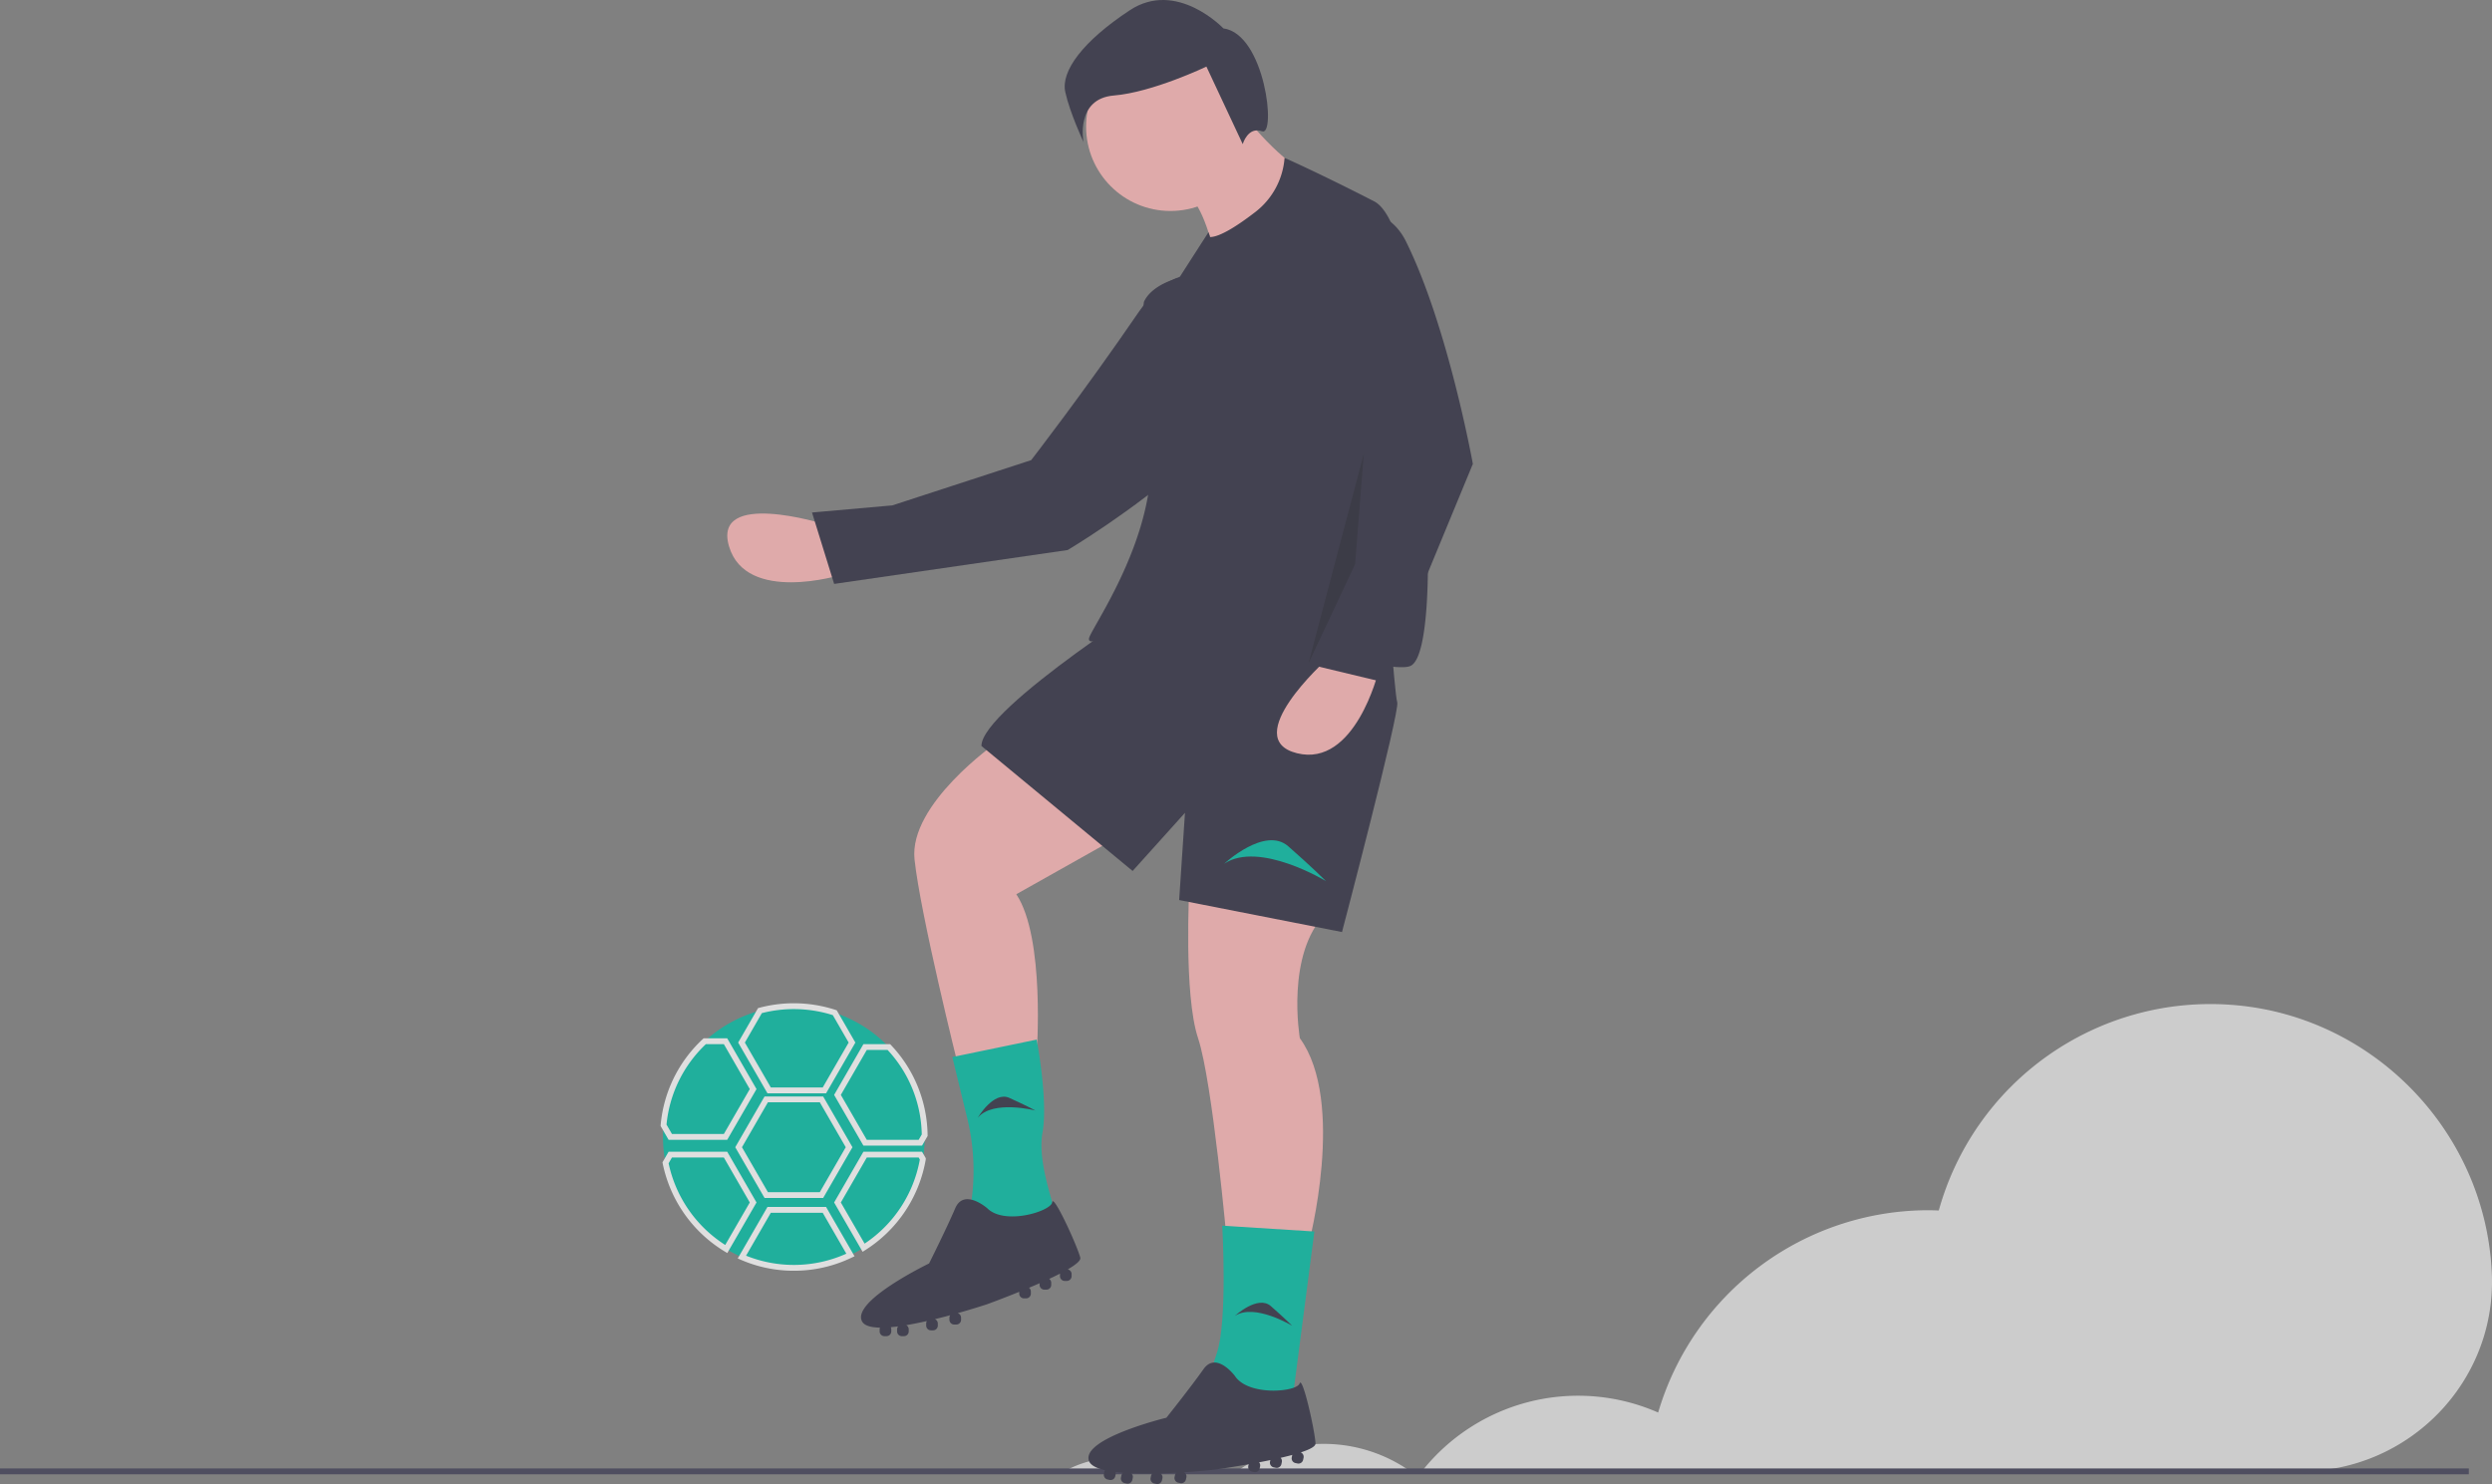 <svg xmlns="http://www.w3.org/2000/svg" width="856.973" height="510.426" viewBox="0 0 856.973 510.426">
  <rect x="0" y="0" width="856.973" height="510.426" fill="#808080" stroke="none"/>
  <g id="undraw_junior_soccer_6sop" opacity="0.75">
    <path id="Path_19" data-name="Path 19" d="M585.513,699.852c3.119-3.939,7.232,3.9,11.346,1h-22.8C578.7,703.429,582.324,695.642,585.513,699.852Z" transform="translate(-171.513 -194.787)" fill="none"/>
    <path id="Path_20" data-name="Path 20" d="M660.47,700.852h-3.93c.844.593,1.691,1.184,2.5,1.825C659.5,702.054,659.989,701.458,660.47,700.852Z" transform="translate(-171.513 -194.787)" fill="none"/>
    <path id="Path_21" data-name="Path 21" d="M555.814,696.125a37.625,37.625,0,0,0-18.293,4.727h36.54A37.459,37.459,0,0,0,555.814,696.125Z" transform="translate(-171.513 -194.787)" fill="#e6e6e6"/>
    <path id="Path_22" data-name="Path 22" d="M626.719,691.4a51.693,51.693,0,0,0-29.86,9.454h59.68a51.681,51.681,0,0,0-29.82-9.454Z" transform="translate(-171.513 -194.787)" fill="#e6e6e6"/>
    <path id="Path_23" data-name="Path 23" d="M1028.36,631.558c-2.67-48.412-41.566-87.883-89.938-91.191a96.924,96.924,0,0,0-100.183,70.761c-1.174-.042-2.347-.089-3.531-.089a96.921,96.921,0,0,0-92.971,69.583,68.484,68.484,0,0,0-81.267,20.23H962.742c37.136,0,67.2-30.759,65.69-67.864Q1028.4,632.274,1028.36,631.558Z" transform="translate(-171.513 -194.787)" fill="#e6e6e6"/>
    <rect id="Rectangle_2" data-name="Rectangle 2" width="849" height="2" transform="translate(0 505.065)" fill="#3f3d56"/>
    <path id="Path_24" data-name="Path 24" d="M454.857,375.025s-38.535-12-32.619,7.745,38.373,9.773,38.373,9.773Z" transform="translate(-171.513 -194.787)" fill="#ffb8b8"/>
    <path id="Path_25" data-name="Path 25" d="M602.159,300.9s-19.748-26.987-38.935,1.029c-19.224,28.071-37.1,51.115-37.1,51.115l-47.746,15.568-27.622,2.451,7.609,24.558,80.314-11.651S628.095,330.856,602.159,300.9Z" transform="translate(-171.513 -194.787)" fill="#2f2e41"/>
    <path id="Path_26" data-name="Path 26" d="M514.013,450.352s-30,21-28,40,15,71,15,71l27-4s3-40-7-55l48-27Z" transform="translate(-171.513 -194.787)" fill="#ffb8b8"/>
    <path id="Path_27" data-name="Path 27" d="M580.513,499.852s-2,37,3,52,10,71,10,71h28s13-49-3-71c0,0-5-29,9-43Z" transform="translate(-171.513 -194.787)" fill="#ffb8b8"/>
    <path id="Path_28" data-name="Path 28" d="M574.013,397.352s-65,41-65,54l52,43,18-20-2,30,56,11s20-76,19-79-4-47-4-47Z" transform="translate(-171.513 -194.787)" fill="#2f2e41"/>
    <path id="Path_29" data-name="Path 29" d="M528.013,552.352l-29,6,5.152,21.182a75.641,75.641,0,0,1,.848,31.818h0s30,8,30,4-7-20-5-31S528.013,552.352,528.013,552.352Z" transform="translate(-171.513 -194.787)" fill="#00bfa6"/>
    <path id="Path_30" data-name="Path 30" d="M543.013,627.352c-1-4-9.308-22.136-9.654-19.068s-16.346,8.068-22.346,2.068c0,0-8-7-11,0s-9,19-9,19-27,13-23,20c.809,1.416,3.05,2.013,6.111,2.065a1.635,1.635,0,0,0-.111.58v.709a1.646,1.646,0,0,0,1.646,1.646h.709a1.646,1.646,0,0,0,1.646-1.646V652a1.627,1.627,0,0,0-.18-.733c.818-.072,1.666-.166,2.539-.281a1.631,1.631,0,0,0-.359,1.015v.709a1.646,1.646,0,0,0,1.646,1.646h.709a1.646,1.646,0,0,0,1.646-1.646V652a1.638,1.638,0,0,0-.851-1.433c2.3-.384,4.7-.873,7.093-1.415a1.631,1.631,0,0,0-.241.847v.709a1.646,1.646,0,0,0,1.646,1.646h.709a1.646,1.646,0,0,0,1.646-1.646V650a1.644,1.644,0,0,0-.978-1.5c1.792-.437,3.548-.892,5.219-1.344a1.63,1.63,0,0,0-.241.845v.709a1.646,1.646,0,0,0,1.646,1.646h.709a1.646,1.646,0,0,0,1.646-1.646V648a1.64,1.64,0,0,0-1.157-1.563c5.873-1.654,10.157-3.082,10.157-3.082s4.976-1.81,11-4.256v.611a1.646,1.646,0,0,0,1.646,1.646h.709a1.646,1.646,0,0,0,1.646-1.646V639a1.636,1.636,0,0,0-.636-1.291c1.21-.508,2.43-1.031,3.636-1.563v.563a1.646,1.646,0,0,0,1.646,1.646h.709a1.646,1.646,0,0,0,1.646-1.646V636a1.641,1.641,0,0,0-.7-1.347c1.3-.609,2.562-1.217,3.721-1.813-.005.053-.016.1-.016.16v.709a1.646,1.646,0,0,0,1.646,1.646h.709a1.646,1.646,0,0,0,1.646-1.646V633a1.646,1.646,0,0,0-1.317-1.612C541.492,629.761,543.255,628.321,543.013,627.352Z" transform="translate(-171.513 -194.787)" fill="#2f2e41"/>
    <path id="Path_31" data-name="Path 31" d="M623.513,618.352l-31.68-2s1.92,33-1.92,44-1.92,15-1.92,15l27.84,2Z" transform="translate(-171.513 -194.787)" fill="#00bfa6"/>
    <path id="Path_32" data-name="Path 32" d="M623.9,691.286c-.144-4.121-4.488-23.59-5.466-20.662s-17.669,4.482-22.286-2.637c0,0-6.365-8.514-10.758-2.294S572.629,682.4,572.629,682.4s-29.117,7.085-26.665,14.765c.5,1.553,2.564,2.6,5.546,3.294a1.634,1.634,0,0,0-.229.544l-.148.693a1.646,1.646,0,0,0,1.266,1.953l.693.148a1.646,1.646,0,0,0,1.953-1.266l.148-.693a1.627,1.627,0,0,0-.023-.755c.815.1,1.664.185,2.541.255a1.63,1.63,0,0,0-.563.917l-.148.693a1.646,1.646,0,0,0,1.266,1.953l.693.148a1.646,1.646,0,0,0,1.953-1.266l.148-.693a1.638,1.638,0,0,0-.534-1.579c2.331.1,4.783.127,7.232.1a1.631,1.631,0,0,0-.413.778l-.148.693a1.646,1.646,0,0,0,1.266,1.953l.693.148a1.646,1.646,0,0,0,1.953-1.266l.148-.693a1.644,1.644,0,0,0-.644-1.673c1.843-.054,3.656-.133,5.384-.226a1.63,1.63,0,0,0-.411.777l-.148.693a1.646,1.646,0,0,0,1.266,1.953l.693.148a1.646,1.646,0,0,0,1.953-1.266l.148-.693a1.64,1.64,0,0,0-.806-1.77c6.089-.393,10.577-.9,10.577-.9s5.244-.733,11.646-1.869l-.127.6a1.646,1.646,0,0,0,1.266,1.953l.693.148a1.646,1.646,0,0,0,1.953-1.266l.148-.693a1.636,1.636,0,0,0-.353-1.4c1.289-.245,2.591-.5,3.882-.77l-.117.55a1.646,1.646,0,0,0,1.266,1.953l.693.148a1.646,1.646,0,0,0,1.953-1.266l.148-.693a1.641,1.641,0,0,0-.408-1.464c1.4-.323,2.759-.656,4.017-1-.016.051-.038.1-.049.153l-.148.693A1.646,1.646,0,0,0,617,697.994l.693.148a1.646,1.646,0,0,0,1.953-1.266l.148-.693a1.646,1.646,0,0,0-.952-1.852C621.913,693.326,623.938,692.285,623.9,691.286Z" transform="translate(-171.513 -194.787)" fill="#2f2e41"/>
    <circle id="Ellipse_4" data-name="Ellipse 4" cx="29" cy="29" r="29" transform="translate(373.5 14.565)" fill="#ffb8b8"/>
    <path id="Path_33" data-name="Path 33" d="M600.013,235.352s16,20,24,19l-35,27s-4-17-9-19S600.013,235.352,600.013,235.352Z" transform="translate(-171.513 -194.787)" fill="#ffb8b8"/>
    <path id="Path_34" data-name="Path 34" d="M662.513,383.852S662.511,273.505,644,264s-30.738-14.922-30.738-14.922h0a25.958,25.958,0,0,1-9.98,18.567c-6.134,4.736-12.245,8.663-15.659,8.675l-.11-.468-.416-1.189-10.084,15.689s-9,2-12,8c-1.623,3.246,6.031,35.923,1.5,65.5-3.844,25.094-20.041,47.746-20.5,50.5-.776,4.655,18.91-7.542,27.775-13.244.131.146.225.244.225.244s-5,2,5-1c5.666-1.7,13.577-1.794,19.372-1.557-.007,1.737.034,3.118.128,4.057,1,10,51,24,58,21S662.513,383.852,662.513,383.852Z" transform="translate(-171.513 -194.787)" fill="#2f2e41"/>
    <path id="Path_35" data-name="Path 35" d="M627.513,421.852s-30,27-10,32,28-28,28-28Z" transform="translate(-171.513 -194.787)" fill="#ffb8b8"/>
    <path id="Path_36" data-name="Path 36" d="M592.513,491.852s14-13,22-6,13,12,13,12S604.513,483.852,592.513,491.852Z" transform="translate(-171.513 -194.787)" fill="#00bfa6"/>
    <path id="Path_37" data-name="Path 37" d="M596.15,647.4s7.891-7.327,12.4-3.382,7.327,6.764,7.327,6.764S602.913,642.891,596.15,647.4Z" transform="translate(-171.513 -194.787)" fill="#2f2e41"/>
    <path id="Path_38" data-name="Path 38" d="M507.746,579.246s5.417-9.307,10.879-6.844,8.979,4.338,8.979,4.338S512.905,572.963,507.746,579.246Z" transform="translate(-171.513 -194.787)" fill="#2f2e41"/>
    <path id="Path_39" data-name="Path 39" d="M654.957,277.721c-9.913-19.926-40.074-9.058-35.173,12.651q.11.485.23.98a197.35,197.35,0,0,0,25,58l-11,49-12,25,25,6,31-75S669.462,306.879,654.957,277.721Z" transform="translate(-171.513 -194.787)" fill="#2f2e41"/>
    <path id="Path_40" data-name="Path 40" d="M469,156.065l-19,72,16-34Z" transform="translate(0 0)" opacity="0.2"/>
    <path id="Path_41" data-name="Path 41" d="M592.226,204.548S576.2,187.672,560.06,198.3s-23.789,20.952-22.207,28.141,6.264,17.188,6.264,17.188-2.91-14.893,10.451-15.995,31.819-9.944,31.819-9.944l12.486,26.664s1.765-6.179,6.659-4.407S606.632,206.525,592.226,204.548Z" transform="translate(-171.513 -194.787)" fill="#2f2e41"/>
    <path id="Path_42" data-name="Path 42" d="M489.513,585.852a45.911,45.911,0,0,1-.63,7.56v.01a45.011,45.011,0,0,1-62.24,33.73h-.01a43.9,43.9,0,0,1-5.37-2.77,45.067,45.067,0,0,1-20.88-29.65,45.555,45.555,0,0,1-.87-8.88c0-1.36.06-2.71.18-4.04v-.01a45,45,0,0,1,89.81,3.43v.01C489.513,585.452,489.513,585.642,489.513,585.852Z" transform="translate(-171.513 -194.787)" fill="#00bfa6"/>
    <path id="Path_43" data-name="Path 43" d="M455.59,570.822H435.436l-10.078-17.45,6.835-11.848.4-.107a46.155,46.155,0,0,1,26.3.735l.362.12,6.41,11.1Zm-19-2h17.846l8.922-15.45-5.449-9.437a44.354,44.354,0,0,0-24.4-.691l-5.843,10.129Z" transform="translate(-171.513 -194.787)" fill="#fff"/>
    <path id="Path_44" data-name="Path 44" d="M454.59,606.823H434.436l-10.078-17.454,10.078-17.455H454.59l10.078,17.454Zm-19-2h17.846l8.922-15.454-8.922-15.455H435.59l-8.922,15.454Z" transform="translate(-171.513 -194.787)" fill="#fff"/>
    <path id="Path_45" data-name="Path 45" d="M444.513,631.852a45.582,45.582,0,0,1-18.269-3.783l-1.028-.446,10.219-17.711H455.59l9.788,16.955-.972.467a45.571,45.571,0,0,1-19.893,4.518Zm-16.437-5.184a44.049,44.049,0,0,0,34.485-.682l-8.125-14.075H436.591Z" transform="translate(-171.513 -194.787)" fill="#fff"/>
    <path id="Path_46" data-name="Path 46" d="M488.59,588.822H468.436l-10.078-17.45,10.077-17.46h9.177l.3.312a45.78,45.78,0,0,1,12.594,31v.29Zm-19-2h17.846l1.063-1.841a43.778,43.778,0,0,0-11.749-29.069h-7.16l-8.923,15.46Z" transform="translate(-171.513 -194.787)" fill="#fff"/>
    <path id="Path_47" data-name="Path 47" d="M468.158,625.333l-9.8-16.962,10.077-17.46h20.154l1.294,2.23-.014.447a46.1,46.1,0,0,1-20.832,31.188Zm-7.49-16.962,8.175,14.148A44.09,44.09,0,0,0,487.837,593.6l-.4-.689H469.591Z" transform="translate(-171.513 -194.787)" fill="#fff"/>
    <path id="Path_48" data-name="Path 48" d="M421.619,625.765l-.873-.527a46.115,46.115,0,0,1-21.343-30.31l-.074-.37,2.107-3.646h20.155l10.077,17.46ZM401.439,594.9a44.112,44.112,0,0,0,19.474,28.086l8.445-14.617-8.923-15.46H402.59Z" transform="translate(-171.513 -194.787)" fill="#fff"/>
    <path id="Path_49" data-name="Path 49" d="M421.59,586.822H401.436l-2.743-4.741v-.269a45.861,45.861,0,0,1,14.489-29.633l.288-.268h8.121l10.077,17.46Zm-19-2h17.846l8.922-15.45-8.923-15.46h-6.176a43.818,43.818,0,0,0-13.542,27.674Z" transform="translate(-171.513 -194.787)" fill="#fff"/>
  </g>
</svg>
